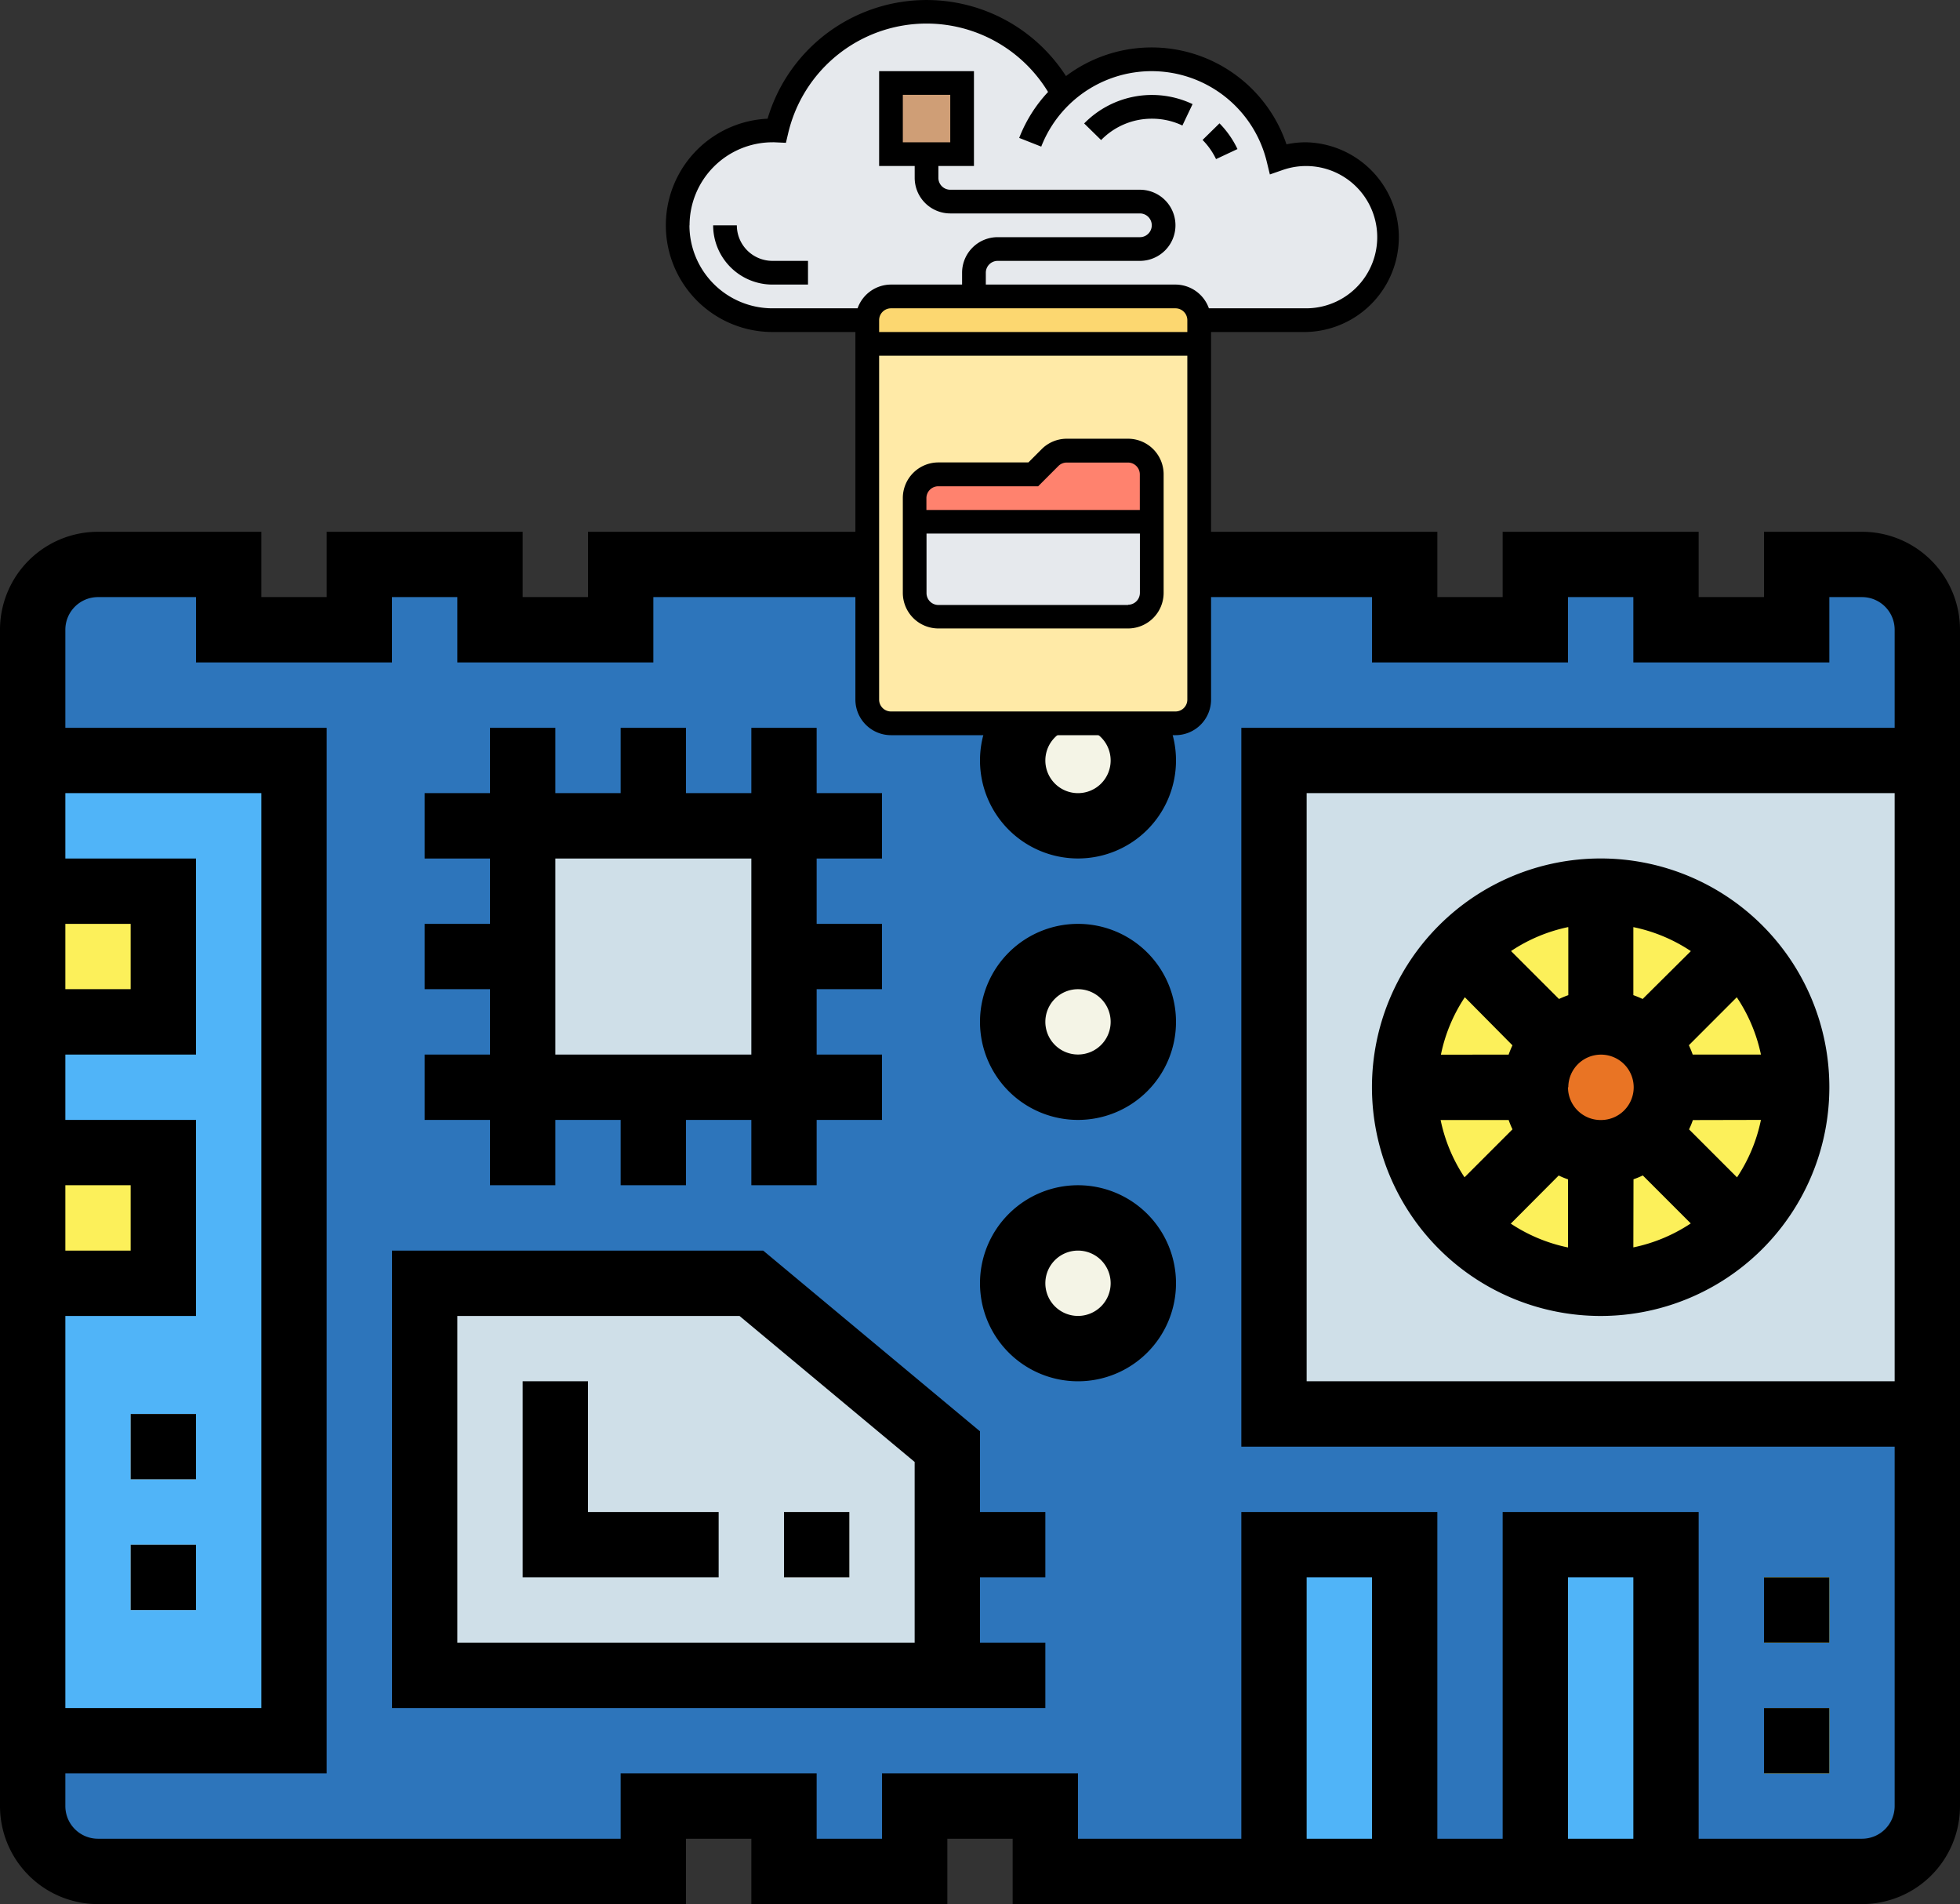 <svg xmlns="http://www.w3.org/2000/svg" viewBox="0 0 512 497.28"><rect x="0" y="0" width="512" height="497.28" fill="#333333" stroke="none"/><defs><style>.cls-1{fill:#2d75bb;}.cls-2{fill:#50b4f8;}.cls-3{fill:#fcf05a;}.cls-4{fill:#f4f4e6;}.cls-5{fill:#cfdfe8;}.cls-6{fill:#e97424;}.cls-7{fill:#e6e9ed;}.cls-8{fill:#cf9e76;}.cls-9{fill:#fcd770;}.cls-10{fill:#ffeaa7;}.cls-11{fill:#ff826e;}</style></defs><g id="Layer_2" data-name="Layer 2"><g id="Layer_1-2" data-name="Layer 1"><g id="Filled_outline" data-name="Filled outline"><path class="cls-1" d="M469.33,147.41v17.07H435.2V147.41H401.07v17.07H366.93V147.41H162.13v17.07H128V147.41H93.87v17.07H59.73V147.41H25.6A17.07,17.07,0,0,0,8.53,164.48v307.2A17.06,17.06,0,0,0,25.6,488.74H170.67V471.68H204.8v17.06h34.13V471.68h34.14v17.06H486.4a17.06,17.06,0,0,0,17.07-17.06V164.48a17.07,17.07,0,0,0-17.07-17.07Z"/><path class="cls-2" d="M8.53,198.61H76.8v256H8.53Z"/><path class="cls-3" d="M8.53,232.74H42.67v34.14H8.53Z"/><path class="cls-3" d="M8.53,301H42.67v34.13H8.53Z"/><path class="cls-4" d="M51.2,369.28v17.06H34.13V369.28Z"/><path class="cls-4" d="M51.2,403.41v17.07H34.13V403.41Z"/><path class="cls-5" d="M503.47,198.61V369.28H332.8V198.61Z"/><path class="cls-5" d="M110.93,437.54V335.14h85.34l51.2,42.67v59.73Z"/><path class="cls-4" d="M221.87,394.88v17.06H204.8V394.88Z"/><path class="cls-2" d="M435.2,403.41v85.33H401.07V403.41Z"/><path class="cls-2" d="M366.93,403.41v85.33H332.8V403.41Z"/><path class="cls-3" d="M477.87,446.08v17.06H460.8V446.08Z"/><path class="cls-3" d="M477.87,411.94V429H460.8V411.94Z"/><circle class="cls-3" cx="418.13" cy="283.94" r="51.2"/><circle class="cls-4" cx="281.6" cy="198.61" r="17.07"/><circle class="cls-4" cx="281.6" cy="266.88" r="17.07"/><circle class="cls-4" cx="281.6" cy="335.14" r="17.07"/><circle class="cls-6" cx="418.13" cy="283.94" r="17.07"/><path class="cls-5" d="M204.8,215.68v68.26H136.53V215.68Z"/><path d="M68.27,138.88H25.6A25.6,25.6,0,0,0,0,164.48v307.2a25.6,25.6,0,0,0,25.6,25.6H179.2V480.21h17.07v17.07h51.2V480.21h17.06v17.07H486.4a25.6,25.6,0,0,0,25.6-25.6V164.48a25.6,25.6,0,0,0-25.6-25.6H460.8v17.06H443.73V138.88h-51.2v17.06H375.47V138.88H153.6v17.06H136.53V138.88H85.33v17.06H68.27ZM17.07,258.34V241.28H34.13v17.06Zm0,68.27V309.54H34.13v17.07Zm0,119.47V343.68H51.2v-51.2H17.07V275.41H51.2v-51.2H17.07V207.14h51.2V446.08Zm324.26,34.13V411.94H358.4v68.27Zm68.27,0V411.94h17.07v68.27Zm85.33-273.07v153.6H341.33V207.14ZM102.4,155.94h17.07V173h51.2V155.94H358.4V173h51.2V155.94h17.07V173h51.2V155.94h8.53a8.53,8.53,0,0,1,8.53,8.54v25.6H324.27V377.81H494.93v93.87a8.53,8.53,0,0,1-8.53,8.53H443.73V394.88h-51.2v85.33H375.47V394.88h-51.2v85.33H281.6V463.14H230.4v17.07H213.33V463.14h-51.2v17.07H25.6a8.53,8.53,0,0,1-8.53-8.53v-8.54H85.33V190.08H17.07v-25.6a8.53,8.53,0,0,1,8.53-8.54H51.2V173h51.2Z"/><path d="M51.2,369.28v17.06H34.13V369.28Z"/><path d="M51.2,403.41v17.07H34.13V403.41Z"/><path d="M230.4,224.21V207.14H213.33V190.08H196.27v17.06H179.2V190.08H162.13v17.06H145.07V190.08H128v17.06H110.93v17.07H128v17.07H110.93v17.06H128v17.07H110.93v17.07H128v17.06h17.07V292.48h17.06v17.06H179.2V292.48h17.07v17.06h17.06V292.48H230.4V275.41H213.33V258.34H230.4V241.28H213.33V224.21Zm-34.13,51.2h-51.2v-51.2h51.2Z"/><path d="M102.4,326.61V446.08H273.07V429H256V411.94h17.07V394.88H256V373.81l-56.64-47.2Zm90.78,17.07,45.75,38.13V429H119.47V343.68Z"/><path d="M153.6,394.88V360.74H136.53v51.2h51.2V394.88Z"/><path d="M221.87,394.88v17.06H204.8V394.88Z"/><path d="M477.87,446.08v17.06H460.8V446.08Z"/><path d="M477.87,411.94V429H460.8V411.94Z"/><path d="M477.87,283.94a59.74,59.74,0,1,0-59.74,59.74A59.74,59.74,0,0,0,477.87,283.94ZM460,292.48a42.33,42.33,0,0,1-6.25,15l-12.53-12.53a21.33,21.33,0,0,0,1-2.43Zm0-17.07H442.17a23.4,23.4,0,0,0-1-2.43l12.52-12.53A42.54,42.54,0,0,1,460,275.41Zm-18.32-27L429.1,260.9a25.82,25.82,0,0,0-2.43-1V242.13a42.52,42.52,0,0,1,15,6.25Zm-32-6.25V259.9a25.82,25.82,0,0,0-2.43,1l-12.53-12.52A42.33,42.33,0,0,1,409.6,242.13Zm-33.28,33.28a42.33,42.33,0,0,1,6.25-15L395.09,273a25.82,25.82,0,0,0-1,2.43Zm33.28,8.53a8.54,8.54,0,1,1,8.53,8.54A8.53,8.53,0,0,1,409.6,283.94Zm-33.28,8.54H394.1a23.4,23.4,0,0,0,1,2.43l-12.53,12.53A42.52,42.52,0,0,1,376.32,292.48Zm18.31,27L407.17,307a21.33,21.33,0,0,0,2.43,1v17.79a42.54,42.54,0,0,1-15-6.26Zm32-11.53a21.39,21.39,0,0,0,2.43-1l12.53,12.53a42.54,42.54,0,0,1-15,6.26Z"/><path d="M256,198.61A25.6,25.6,0,1,0,281.6,173a25.6,25.6,0,0,0-25.6,25.6Zm34.13,0a8.53,8.53,0,1,1-8.53-8.53A8.53,8.53,0,0,1,290.13,198.61Z"/><path d="M256,266.88a25.6,25.6,0,1,0,25.6-25.6,25.6,25.6,0,0,0-25.6,25.6Zm34.13,0a8.53,8.53,0,1,1-8.53-8.54A8.53,8.53,0,0,1,290.13,266.88Z"/><path d="M256,335.14a25.6,25.6,0,1,0,25.6-25.6,25.6,25.6,0,0,0-25.6,25.6Zm34.13,0a8.53,8.53,0,1,1-8.53-8.53A8.53,8.53,0,0,1,290.13,335.14Z"/></g><path class="cls-7" d="M254.42,77.42H232.74a6.21,6.21,0,0,0-6.19,6.19H201.77a24.78,24.78,0,0,1,0-49.55c.38,0,.75,0,1.12.07a40.24,40.24,0,0,1,74.79-9.51A34,34,0,0,1,333.94,41.5a22.07,22.07,0,0,1,7.19-1.24,21.68,21.68,0,1,1,0,43.35H313.26a6.21,6.21,0,0,0-6.19-6.19Z"/><path class="cls-8" d="M251.32,21.68V40.26H232.74V21.68Z"/><path class="cls-9" d="M313.26,83.61v6.2H226.55v-6.2a6.21,6.21,0,0,1,6.19-6.19h74.33A6.21,6.21,0,0,1,313.26,83.61Z"/><path class="cls-10" d="M313.26,89.81v92.9a6.21,6.21,0,0,1-6.19,6.19H232.74a6.21,6.21,0,0,1-6.19-6.19V89.81Z"/><path class="cls-7" d="M300.87,136.26v18.58a6.21,6.21,0,0,1-6.19,6.19H245.13a6.2,6.2,0,0,1-6.19-6.19V136.26Z"/><path class="cls-11" d="M300.87,123.87v12.39H238.94v-6.2a6.21,6.21,0,0,1,6.19-6.19H269.9l4.37-4.37a6.25,6.25,0,0,1,4.4-1.82h16A6.21,6.21,0,0,1,300.87,123.87Z"/><path d="M341.13,86.71a24.78,24.78,0,0,0,0-49.55,24.13,24.13,0,0,0-5.07.54,37.18,37.18,0,0,0-57.6-17.83A43.32,43.32,0,0,0,200.51,31a27.87,27.87,0,0,0,1.26,55.71h21.68v96a9.3,9.3,0,0,0,9.29,9.29h74.33a9.3,9.3,0,0,0,9.29-9.29v-96Zm-161-27.87a21.7,21.7,0,0,1,21.67-21.68,4.19,4.19,0,0,1,.5,0l3,.14.59-2.5a37.13,37.13,0,0,1,67.89-10.78,37.15,37.15,0,0,0-7.54,12L272,38.29a30.95,30.95,0,0,1,58.91,3.94l.81,3.33L335,44.42a18.58,18.58,0,1,1,6.16,36.1H315.79a9.29,9.29,0,0,0-8.72-6.2H257.52V71.23a3.1,3.1,0,0,1,3.09-3.1h37.16a9.29,9.29,0,1,0,0-18.58H248.23a3.1,3.1,0,0,1-3.1-3.1v-3.1h9.29V18.58H229.65V43.35h9.29v3.1a9.3,9.3,0,0,0,9.29,9.29h49.54a3.1,3.1,0,1,1,0,6.2H260.61a9.3,9.3,0,0,0-9.29,9.29v3.09H232.74a9.28,9.28,0,0,0-8.72,6.2H201.77A21.7,21.7,0,0,1,180.1,58.84ZM310.16,86.71H229.65v-3.1a3.1,3.1,0,0,1,3.09-3.09h74.33a3.1,3.1,0,0,1,3.09,3.09ZM235.84,37.16V24.77h12.39V37.16Zm71.23,148.65H232.74a3.1,3.1,0,0,1-3.09-3.1V92.9h80.51v89.81A3.1,3.1,0,0,1,307.07,185.81Z"/><path d="M294.68,114.58h-16a9.26,9.26,0,0,0-6.57,2.72l-3.47,3.47H245.13a9.3,9.3,0,0,0-9.29,9.29v24.78a9.3,9.3,0,0,0,9.29,9.29h49.55a9.3,9.3,0,0,0,9.29-9.29v-31A9.3,9.3,0,0,0,294.68,114.58ZM245.13,127h26.06l5.28-5.29a3.12,3.12,0,0,1,2.19-.91h16a3.1,3.1,0,0,1,3.09,3.1v9.29H242v-3.1A3.1,3.1,0,0,1,245.13,127Zm49.55,31H245.13a3.11,3.11,0,0,1-3.1-3.1V139.35h55.74v15.49A3.11,3.11,0,0,1,294.68,157.94Z"/><path d="M300.87,31a18.45,18.45,0,0,1,8,1.78l2.66-5.59a24.78,24.78,0,0,0-28.32,5.05l4.43,4.34A18.43,18.43,0,0,1,300.87,31Z"/><path d="M323.26,38.93a24.52,24.52,0,0,0-4.7-6.72l-4.42,4.34a18.44,18.44,0,0,1,3.52,5Z"/><path d="M192.48,58.84h-6.19a15.5,15.5,0,0,0,15.48,15.48h9.3V68.13h-9.3A9.3,9.3,0,0,1,192.48,58.84Z"/></g></g></svg>